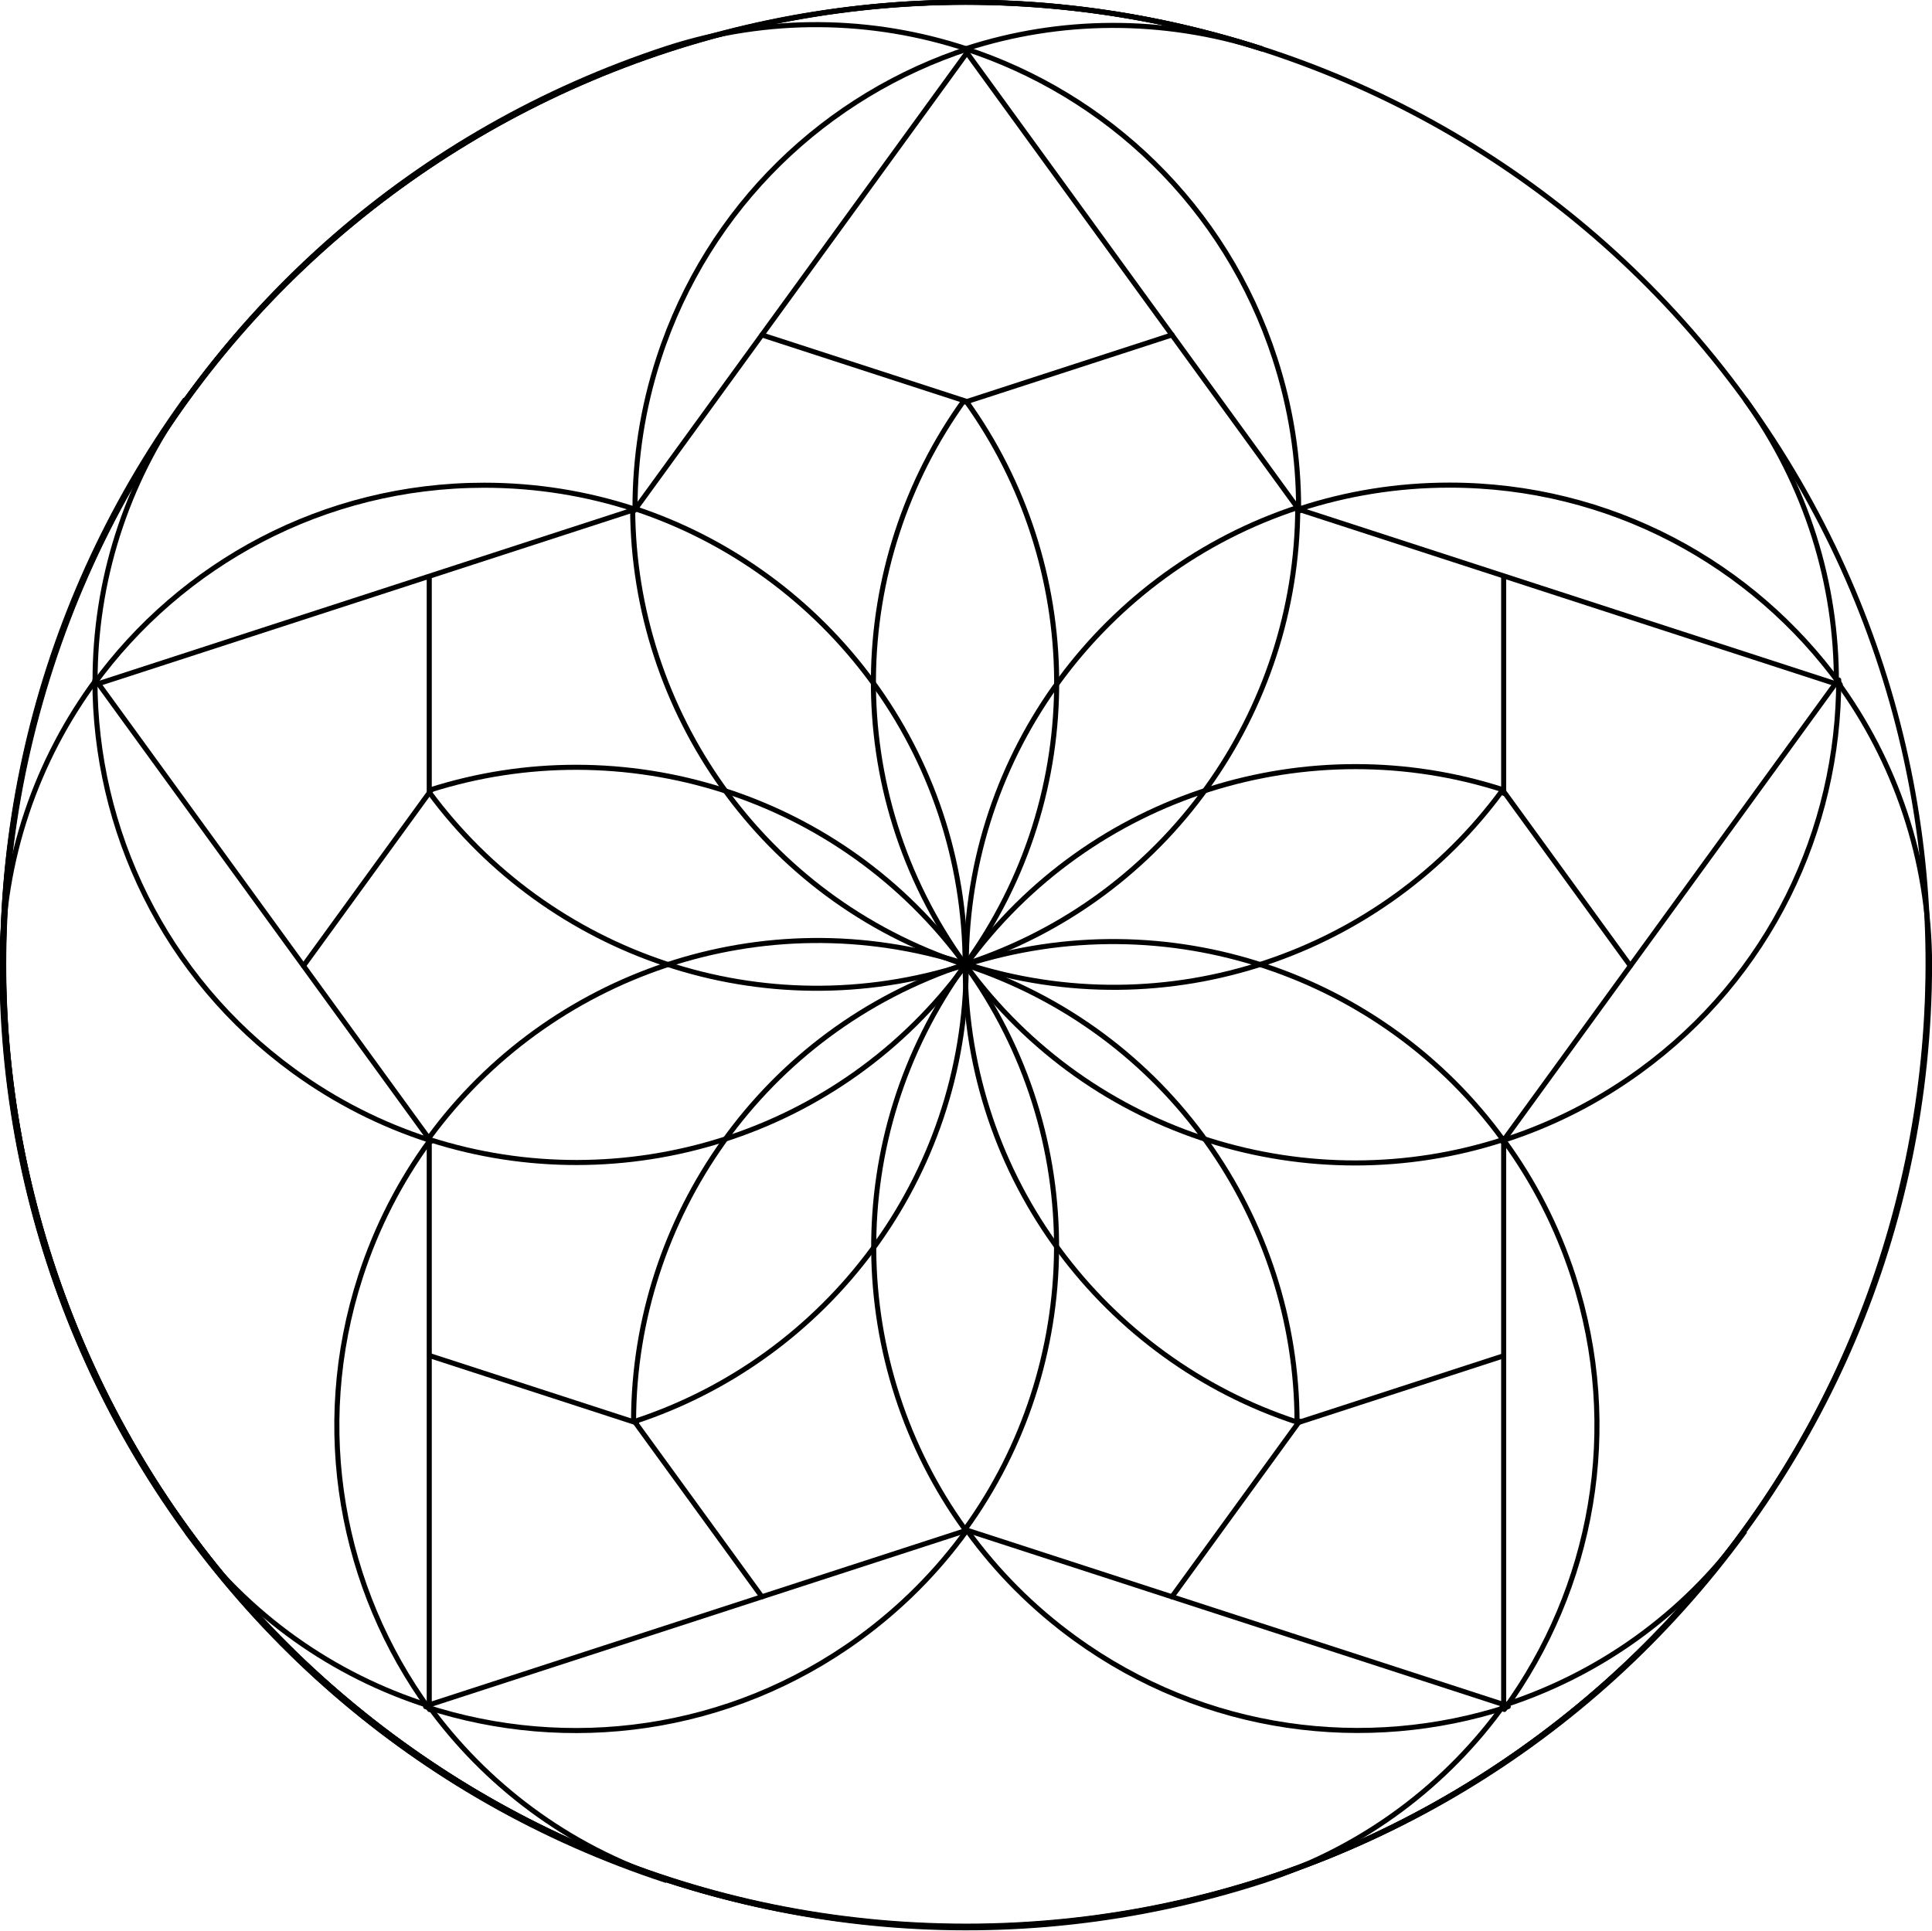 <?xml version="1.0" encoding="UTF-8" standalone="no"?>
<!-- 
Creator: http://commons.wikimedia.org/wiki/User:ParaDox 2006-07-24 09'30
Resource: http://commons.wikimedia.org/wiki/Image:A_Yin-Yang-Yuan_Symbol_-_Triality-One.svg
-->

<svg
   version="1.0"
   width="190.785"
   height="190.713"
   viewBox="0 0 280.525 396.591"
   id="svg2"
   xml:space="preserve"
   sodipodi:version="0.32"
   inkscape:version="1.4 (e7c3feb1, 2024-10-09)"
   sodipodi:docname="deidec5petals.svg"
   inkscape:export-filename="deidec5petals.png"
   inkscape:export-xdpi="300"
   inkscape:export-ydpi="300"
   xmlns:inkscape="http://www.inkscape.org/namespaces/inkscape"
   xmlns:sodipodi="http://sodipodi.sourceforge.net/DTD/sodipodi-0.dtd"
   xmlns:xlink="http://www.w3.org/1999/xlink"
   xmlns="http://www.w3.org/2000/svg"
   xmlns:svg="http://www.w3.org/2000/svg"
   xmlns:rdf="http://www.w3.org/1999/02/22-rdf-syntax-ns#"
   xmlns:cc="http://creativecommons.org/ns#"
   xmlns:dc="http://purl.org/dc/elements/1.1/"><sodipodi:namedview
   inkscape:window-height="896"
   inkscape:window-width="1472"
   inkscape:pageshadow="2"
   inkscape:pageopacity="0.0"
   guidetolerance="10.0"
   gridtolerance="10.0"
   objecttolerance="10.0"
   borderopacity="1.0"
   bordercolor="#666666"
   pagecolor="#ffffff"
   id="base"
   inkscape:zoom="1.8074795"
   inkscape:cx="67.22068"
   inkscape:cy="64.454397"
   inkscape:window-x="0"
   inkscape:window-y="32"
   inkscape:current-layer="g694"
   inkscape:showpageshadow="2"
   inkscape:pagecheckerboard="0"
   inkscape:deskcolor="#d1d1d1"
   inkscape:window-maximized="0"
   showgrid="false" />
 <defs
   id="defs4"><linearGradient
   x1="227.648"
   y1="836.41"
   x2="569.921"
   y2="287.246"
   id="id0"
   gradientUnits="userSpaceOnUse">
   <stop
   style="stop-color:blue;stop-opacity:1"
   offset="0"
   id="stop9" />
   <stop
   style="stop-color:#ff0000;stop-opacity:1;"
   offset="1"
   id="stop11" />
   
  </linearGradient><linearGradient
   x1="245.552"
   y1="785.561"
   x2="546.287"
   y2="338.094"
   id="linearGradient4679"
   xlink:href="#id0"
   gradientUnits="userSpaceOnUse"
   gradientTransform="matrix(1.831,-0.595,0.595,1.831,-663.817,-230.304)" />
   
   
   
  
   
   
   
  </defs>
 
<g
   id="g1"
   inkscape:label="deidec"><g
     id="g694"
     transform="matrix(1.173,1.614,1.614,-1.173,-509.908,726.394)"
     style="display:inline;stroke:#000000;stroke-width:0.521;stroke-dasharray:none;stroke-opacity:1;fill:none"
     inkscape:transform-center-x="0.059863051"
     inkscape:transform-center-y="302.08812"
     inkscape:label="kwiatek"><g
       id="g10"
       inkscape:label="inner"><path
         fill="#ffffff"
         d="m -22.523,518.34 c 54.672,-0.119 98.929,-44.472 98.929,-99.144 0,-54.672 -44.257,-99.025 -98.929,-99.144 m -47.063,65.136 c 6.525,19.748 25.128,34.001 47.063,34.008 21.952,0.068 40.535,14.398 46.988,34.2"
         id="path683"
         style="display:inline;fill:none;stroke:#000000;stroke-width:0.521;stroke-dasharray:none;stroke-opacity:1"
         sodipodi:nodetypes="cscccc" /><path
         fill="#ffffff"
         d="m 35.718,499.333 c 44.161,-32.231 53.896,-94.128 21.76,-138.359 -32.136,-44.231 -94.011,-54.1 -138.312,-22.06 -8.92,6.484 -15.043,15.386 -18.123,25.154 m 18.307,55.193 c 16.89,12.158 40.333,12.758 58.091,-0.138 17.783,-12.836 41.212,-12.18 58.069,0.014"
         id="path684"
         style="display:inline;fill:none;stroke:#000000;stroke-width:0.521;stroke-dasharray:none;stroke-opacity:1"
         sodipodi:nodetypes="csccccc" /><path
         fill="#ffffff"
         d="M 71.665,449.763 C 88.446,397.73 59.94,341.934 7.944,325.039 -44.052,308.145 -99.91,336.53 -116.918,388.488 m 47.309,64.883 c 20.833,-0.062 40.185,-13.357 46.983,-34.246 6.837,-20.822 26.154,-34.058 46.941,-34.12 m 47.301,34.247 c 3.124,9.576 3.368,20.19 0.05,30.51"
         id="path685"
         style="display:inline;fill:none;stroke:#000000;stroke-width:0.521;stroke-dasharray:none;stroke-opacity:1"
         sodipodi:nodetypes="cscccccc" /><path
         fill="#ffffff"
         d="M 71.599,388.562 C 54.592,336.602 -1.267,308.216 -53.264,325.111 c -51.996,16.895 -80.503,72.692 -63.721,124.725 3.386,10.412 9.892,18.937 18.145,24.879 m 58.271,-0.19 c 16.818,-12.298 24.658,-34.431 17.876,-55.326 -6.704,-20.853 1.132,-42.904 17.895,-55.176"
         id="path686"
         style="display:inline;fill:none;stroke:#000000;stroke-width:0.521;stroke-dasharray:none;stroke-opacity:1"
         sodipodi:nodetypes="csccccc" /><path
         fill="#ffffff"
         d="M 35.546,339.046 C -8.755,307.007 -70.629,316.877 -102.764,361.107 c -32.135,44.23 -22.269,106.037 21.891,138.269 m 76.189,-24.838 c 6.388,-19.837 -0.275,-42.359 -18.045,-55.283 -17.669,-12.921 -24.293,-35.344 -17.968,-55.116 m 47.098,-34.474 c 10.11,-0.035 20.322,3.012 29.145,9.38"
         id="path687"
         style="display:inline;fill:none;stroke:#000000;stroke-width:0.521;stroke-dasharray:none;stroke-opacity:1"
         sodipodi:nodetypes="cscccccc" /><path
         fill="#ffffff"
         d="m 24.351,385.036 c -6.48,19.826 -25.122,34.152 -47.112,34.159 -21.937,0.068 -40.509,14.378 -46.975,34.158 m 76.351,55.41 c -8.167,5.991 -18.237,9.542 -29.258,9.576 l -0.119,0 C -77.433,518.221 -121.69,473.867 -121.69,419.195 c 0,-54.672 44.257,-99.025 98.929,-99.144 10.976,0.004 21.117,3.574 29.329,9.616"
         id="path689"
         style="display:inline;fill:none;stroke:#000000;stroke-width:0.521;stroke-dasharray:none;stroke-opacity:1"
         sodipodi:nodetypes="ccccccscc" /><path
         fill="#ffffff"
         d="m -80.962,499.311 c -44.16,-32.232 -53.895,-94.128 -21.759,-138.358 32.135,-44.23 93.97,-54.077 138.27,-22.038 m -0.035,80.225 c -16.898,12.266 -40.427,12.914 -58.241,-0.015 -17.757,-12.817 -41.144,-12.181 -57.995,-0.039 m -18.143,55.627 c 3.11,9.548 9.184,18.225 17.907,24.603"
         id="path690"
         style="display:inline;fill:none;stroke:#000000;stroke-width:0.521;stroke-dasharray:none;stroke-opacity:1"
         sodipodi:nodetypes="cscccccc" /><path
         fill="#ffffff"
         d="m -116.949,449.763 c -16.781,-52.033 11.725,-107.829 63.721,-124.724 51.996,-16.894 107.855,11.49 124.862,63.449 3.395,10.462 3.124,21.233 -0.103,30.925 m -47.1,33.961 c -20.874,-0.018 -40.224,-13.342 -47.089,-34.249 -6.822,-20.775 -26.067,-33.998 -46.801,-34.119"
         id="path691"
         style="display:inline;fill:none;stroke:#000000;stroke-width:0.521;stroke-dasharray:none;stroke-opacity:1"
         sodipodi:nodetypes="cscccsc" /><path
         fill="#ffffff"
         d="m -116.883,388.562 c 17.007,-51.96 72.866,-80.346 124.863,-63.451 51.997,16.895 80.503,72.693 63.721,124.726 M -4.674,474.553 C -21.52,462.262 -29.378,440.111 -22.592,419.199 c 6.702,-20.845 -1.126,-42.887 -17.875,-55.163 m -58.474,-0.106 c -8.142,5.91 -14.565,14.345 -17.942,24.631"
         id="path692"
         style="display:inline;fill:none;stroke:#000000;stroke-width:0.521;stroke-dasharray:none;stroke-opacity:1"
         sodipodi:nodetypes="cscccccc" /><path
         fill="#ffffff"
         d="m -80.83,339.046 c 44.3,-32.039 106.175,-22.17 138.311,22.061 32.135,44.23 22.401,106.127 -21.759,138.358 -8.843,6.419 -19.094,9.491 -29.244,9.458 M -40.581,474.595 c -6.419,-19.851 0.239,-42.404 18.027,-55.34 17.706,-12.949 24.321,-35.44 17.927,-55.242"
         id="path693"
         style="display:inline;fill:none;stroke:#000000;stroke-width:0.521;stroke-dasharray:none;stroke-opacity:1"
         inkscape:label="path693"
         sodipodi:nodetypes="csccccc" /></g><g
       id="g9"
       inkscape:label="outer"
       transform="matrix(0.295,0.406,0.406,-0.295,-144.336,420.8)"><path
         fill="#ffffff"
         d="m 140.116,314.258 c -5.964,8.225 -13.307,15.664 -21.971,21.958 -26.664,19.372 -59.765,23.495 -88.884,14.002"
         id="path133"
         style="display:inline;fill:none;fill-opacity:1;stroke:#000000;stroke-width:1.04;stroke-linecap:round;stroke-linejoin:round;stroke-dasharray:none;stroke-opacity:1"
         sodipodi:nodetypes="csc"
         inkscape:transform-center-x="55.585883"
         inkscape:transform-center-y="136.40858" /><use
         x="0"
         y="0"
         xlink:href="#path133"
         inkscape:transform-center-x="144.58054"
         inkscape:transform-center-y="-11.4694"
         id="use1"
         transform="rotate(72,140.275,198.278)" /><use
         x="0"
         y="0"
         xlink:href="#use1"
         inkscape:transform-center-x="33.769817"
         inkscape:transform-center-y="-141.04849"
         id="use2"
         transform="rotate(72,140.275,198.278)" /><use
         x="0"
         y="0"
         xlink:href="#use2"
         inkscape:transform-center-x="-123.70964"
         inkscape:transform-center-y="-78.128713"
         id="use3"
         transform="rotate(72,140.275,198.278)" /><use
         x="0"
         y="0"
         xlink:href="#use3"
         inkscape:transform-center-x="-119.70767"
         inkscape:transform-center-y="94.261233"
         id="use4"
         transform="rotate(72,140.275,198.278)" /><use
         x="0"
         y="0"
         xlink:href="#use4"
         inkscape:transform-center-x="119.70767"
         inkscape:transform-center-y="94.261233"
         id="use5"
         transform="matrix(-1,0,0,1,280.55,0)" /><use
         x="0"
         y="0"
         xlink:href="#use5"
         inkscape:transform-center-x="123.70964"
         inkscape:transform-center-y="-78.128722"
         id="use6"
         transform="rotate(72,140.275,198.278)" /><use
         x="0"
         y="0"
         xlink:href="#use6"
         inkscape:transform-center-x="-33.769826"
         inkscape:transform-center-y="-141.04848"
         id="use7"
         transform="rotate(72,140.275,198.278)" /><use
         x="0"
         y="0"
         xlink:href="#use7"
         inkscape:transform-center-x="-144.58055"
         inkscape:transform-center-y="-11.469387"
         id="use8"
         transform="rotate(72,140.275,198.278)" /><use
         x="0"
         y="0"
         xlink:href="#use8"
         inkscape:transform-center-x="-55.585874"
         inkscape:transform-center-y="136.4086"
         id="use9"
         transform="rotate(72,140.275,198.278)" /></g></g><g
     id="g703"
     inkscape:label="star"
     transform="matrix(0.994,0,0,0.994,0.897,1.268)"
     style="stroke-width:1.047;stroke-dasharray:none;fill:none;stroke:#000000;stroke-opacity:1"><path
       style="display:inline;fill:none;fill-opacity:1;stroke:#000000;stroke-width:1.033;stroke-linecap:round;stroke-dasharray:none;stroke-opacity:1"
       d="m 405.167,338.742 -4e-5,44.227 m -5e-5,70.435 -1e-4,115.43"
       id="path7"
       inkscape:transform-center-x="110.88988"
       inkscape:transform-center-y="-0.039736546"
       transform="matrix(-1.014,0,0,1.014,440.158,-225.595)"
       sodipodi:nodetypes="cccc" /><path
       style="display:inline;fill:none;fill-opacity:1;stroke:#000000;stroke-width:1.047;stroke-linecap:round;stroke-dasharray:none;stroke-opacity:1"
       d="M 140.459,9.542 71.684,104.203 M 29.723,161.957 3.341,198.269"
       id="use695"
       inkscape:transform-center-x="110.88988"
       inkscape:transform-center-y="-0.039736546"
       sodipodi:nodetypes="cccc" /><path
       style="display:inline;fill:none;fill-opacity:1;stroke:#000000;stroke-width:1.047;stroke-linecap:round;stroke-dasharray:none;stroke-opacity:1"
       d="M 182.782,67.917 140.107,81.783 m -67.894,22.06 -111.266,36.153"
       id="use696"
       inkscape:transform-center-x="110.88988"
       inkscape:transform-center-y="-0.039736546"
       sodipodi:nodetypes="cccc" /><path
       style="display:inline;fill:none;fill-opacity:1;stroke:#000000;stroke-width:1.047;stroke-linecap:round;stroke-dasharray:none;stroke-opacity:1"
       d="M 319.921,140.02 208.641,103.863 M 140.747,81.803 98.04,67.927"
       id="use697"
       inkscape:transform-center-x="110.88988"
       inkscape:transform-center-y="-0.039736546"
       sodipodi:nodetypes="cccc" /><path
       style="display:inline;fill:none;fill-opacity:1;stroke:#000000;stroke-width:1.047;stroke-linecap:round;stroke-dasharray:none;stroke-opacity:1"
       d="m 277.457,198.277 -26.35,-36.267 M 209.146,104.255 140.38,9.606"
       id="use698"
       inkscape:transform-center-x="110.88988"
       inkscape:transform-center-y="-0.039736546"
       sodipodi:nodetypes="cccc" /><path
       style="display:inline;fill:none;fill-opacity:1;stroke:#000000;stroke-width:1.047;stroke-linecap:round;stroke-dasharray:none;stroke-opacity:1"
       d="m 251.286,351.019 -1e-4,-117.007 m -5e-5,-71.388 -4e-5,-44.858"
       id="use699"
       inkscape:transform-center-x="110.88988"
       inkscape:transform-center-y="-0.039736546"
       sodipodi:nodetypes="cccc" /><path
       style="display:inline;fill:none;fill-opacity:1;stroke:#000000;stroke-width:1.047;stroke-linecap:round;stroke-dasharray:none;stroke-opacity:1"
       d="m 182.75,328.647 26.358,-36.279 m 41.961,-57.754 68.766,-94.649"
       id="use700"
       inkscape:transform-center-x="110.88988"
       inkscape:transform-center-y="-0.039736546"
       sodipodi:nodetypes="cccc" /><path
       style="display:inline;fill:none;fill-opacity:1;stroke:#000000;stroke-width:1.047;stroke-linecap:butt;stroke-dasharray:none;stroke-opacity:1"
       d="M 29.405,350.945 140.685,314.788 m 67.894,-22.06 42.68,-13.868"
       id="use701"
       inkscape:transform-center-x="110.88988"
       inkscape:transform-center-y="-0.039736546"
       sodipodi:nodetypes="cccc" /><path
       style="display:inline;fill:none;fill-opacity:1;stroke:#000000;stroke-width:1.047;stroke-linecap:round;stroke-dasharray:none;stroke-opacity:1"
       d="m 29.531,278.86 42.621,13.848 m 67.894,22.06 111.266,36.153"
       id="use702"
       inkscape:transform-center-x="110.88988"
       inkscape:transform-center-y="-0.039736546"
       sodipodi:nodetypes="cccc" /><path
       style="display:inline;fill:none;fill-opacity:1;stroke:#000000;stroke-width:1.047;stroke-linecap:round;stroke-dasharray:none;stroke-opacity:1"
       d="m -39.09,139.901 68.775,94.661 m 41.961,57.754 26.398,36.334"
       id="use703"
       inkscape:transform-center-x="110.88988"
       inkscape:transform-center-y="-0.039736546"
       sodipodi:nodetypes="cccc" /></g></g></svg>
